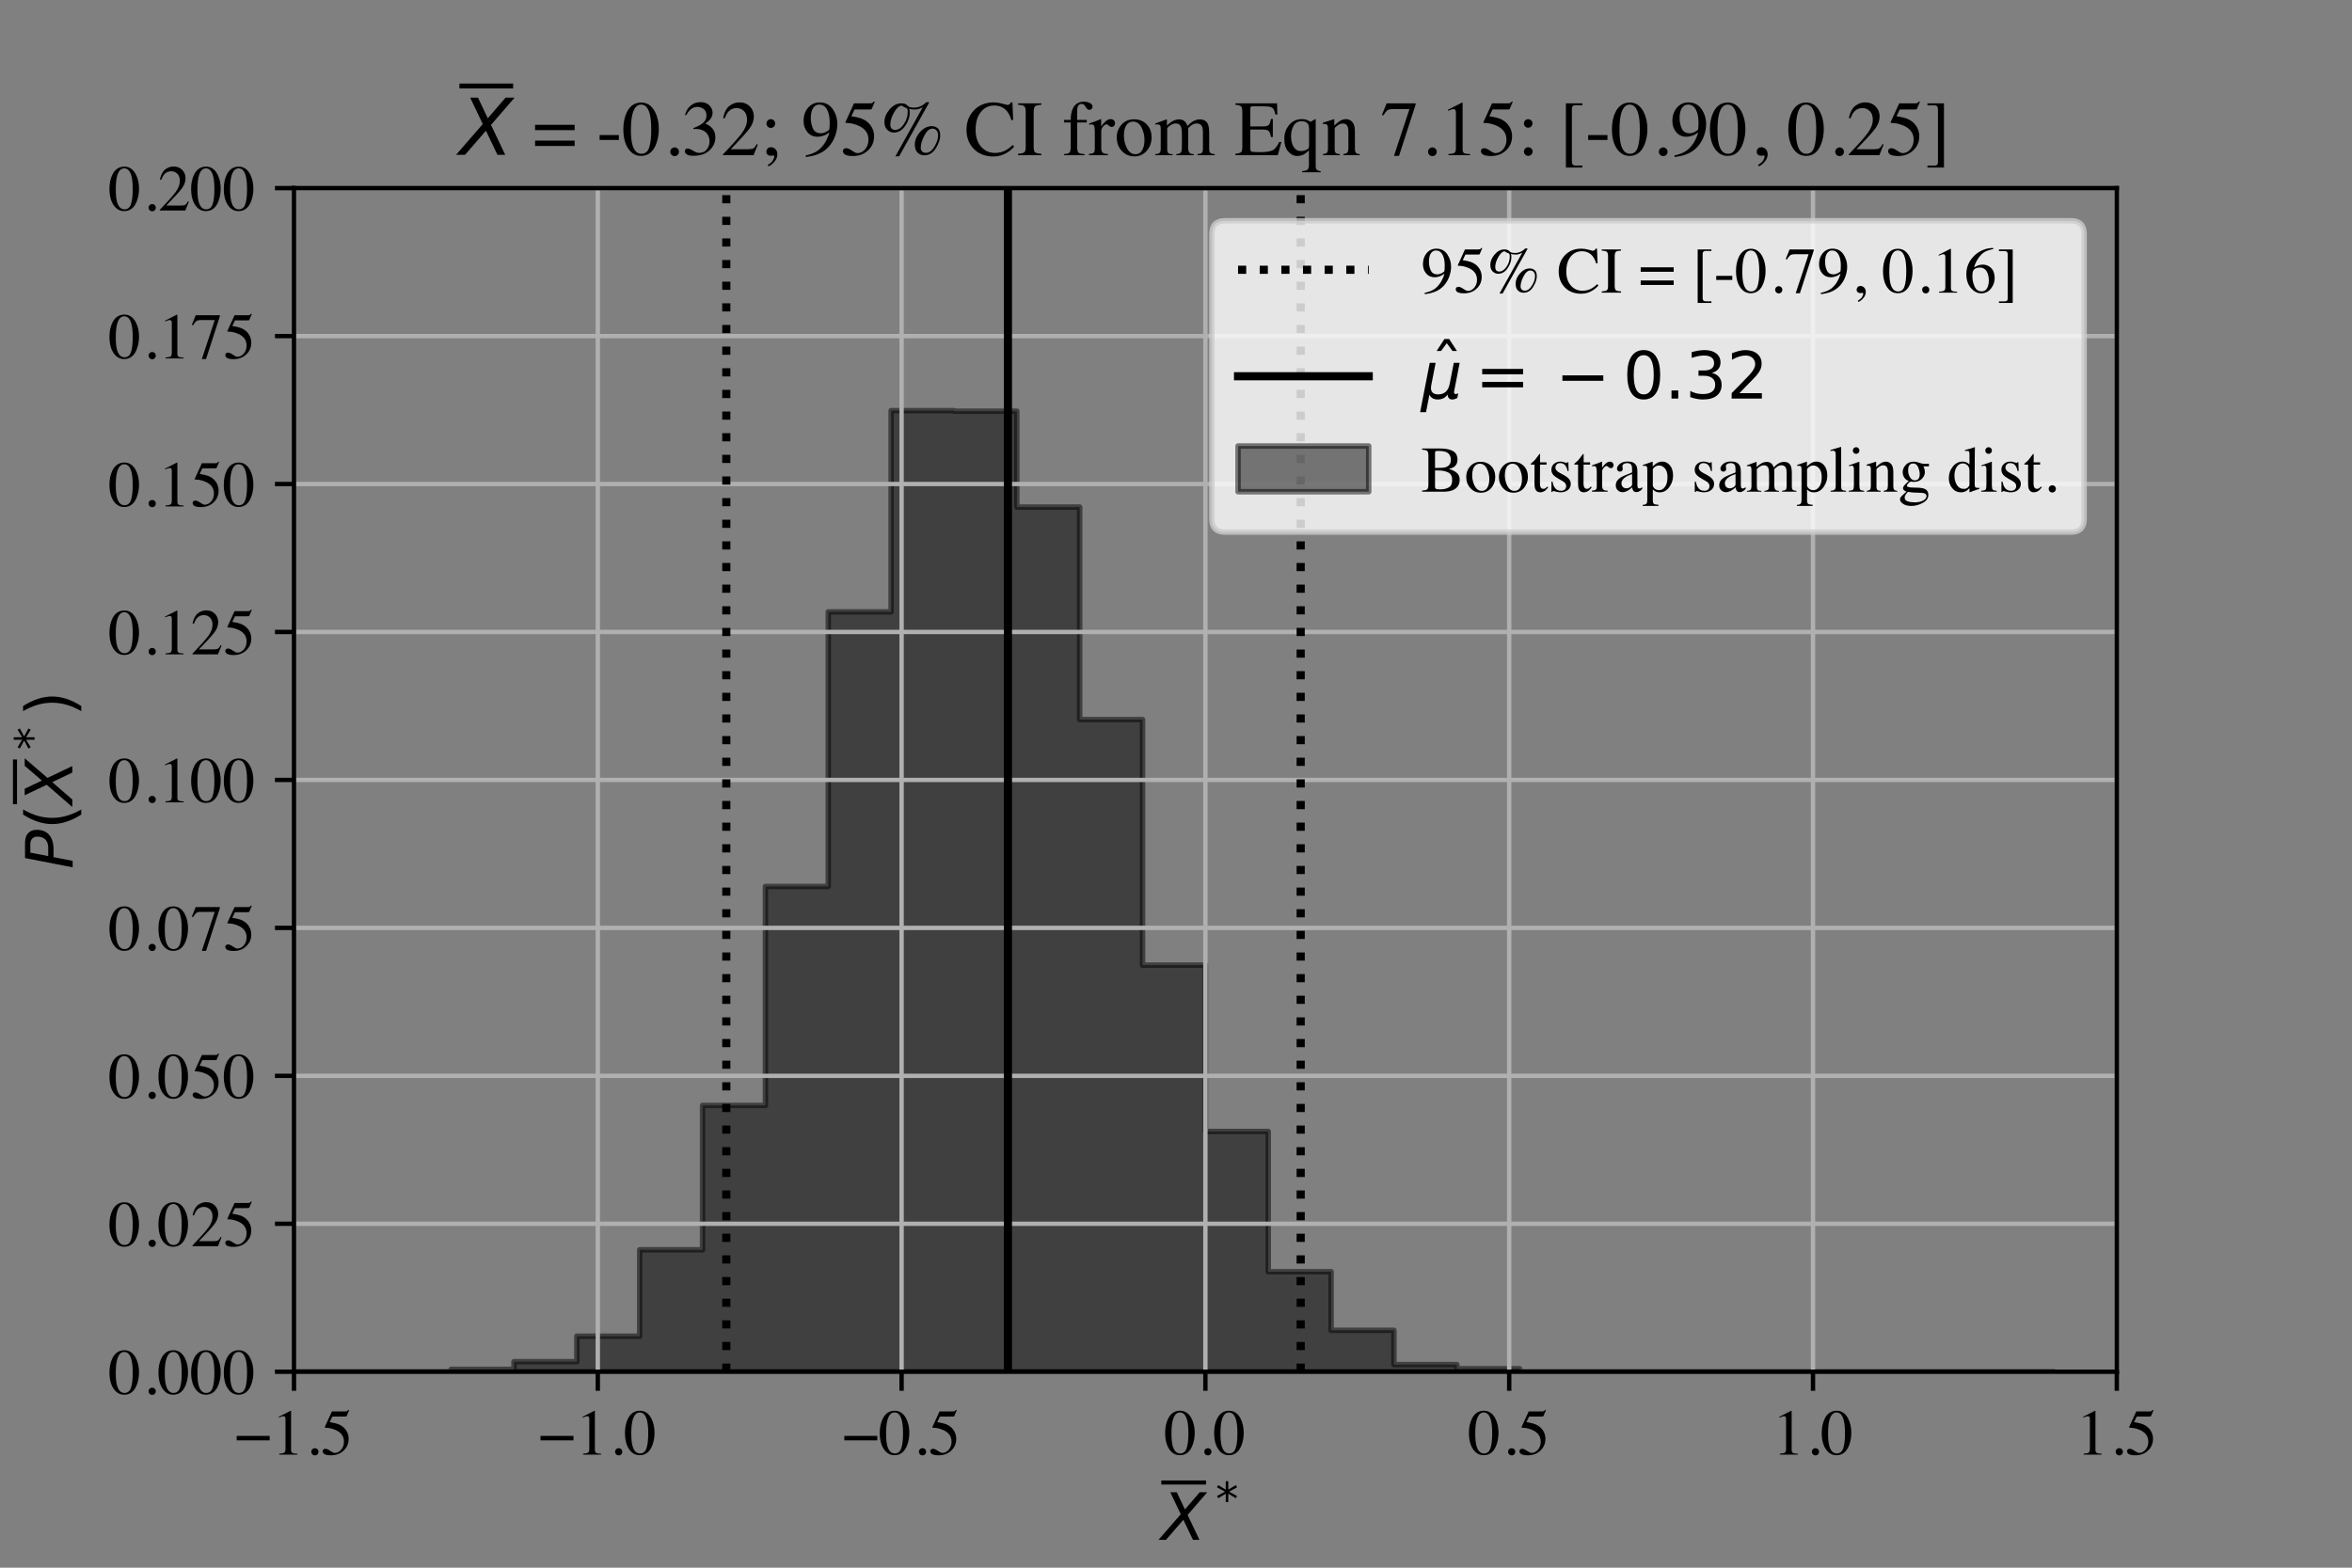 <?xml version="1.0" encoding="utf-8" standalone="no"?>
<!DOCTYPE svg PUBLIC "-//W3C//DTD SVG 1.1//EN"
  "http://www.w3.org/Graphics/SVG/1.1/DTD/svg11.dtd">
<!-- Created with matplotlib (https://matplotlib.org/) -->
<svg height="288pt" version="1.1" viewBox="0 0 432 288" width="432pt" xmlns="http://www.w3.org/2000/svg" xmlns:xlink="http://www.w3.org/1999/xlink">
 <rect x="0" y="0" width="432" height="288" fill="#808080" stroke="none"/>
 <defs>
  <style type="text/css">
*{stroke-linecap:butt;stroke-linejoin:round;}
  </style>
 </defs>
 <g id="figure_1">
  <g id="patch_1">
   <path d="M 0 288 
L 432 288 
L 432 0 
L 0 0 
z
" style="fill:none;"/>
  </g>
  <g id="axes_1">
   <g id="patch_2">
    <path d="M 54 252 
L 388.8 252 
L 388.8 34.56 
L 54 34.56 
z
" style="fill:none;"/>
   </g>
   <g id="PolyCollection_1">
    <defs>
     <path d="M 54 -36 
L 54 -36 
L 59.772 -36 
L 59.772 -36 
L 71.317 -36 
L 71.317 -36 
L 82.862 -36 
L 82.862 -36.435 
L 94.407 -36.435 
L 94.407 -37.848 
L 105.952 -37.848 
L 105.952 -42.523 
L 117.497 -42.523 
L 117.497 -58.396 
L 129.041 -58.396 
L 129.041 -84.924 
L 140.586 -84.924 
L 140.586 -125.15 
L 152.131 -125.15 
L 152.131 -175.596 
L 163.676 -175.596 
L 163.676 -212.561 
L 175.221 -212.561 
L 175.221 -212.453 
L 186.766 -212.453 
L 186.766 -194.84 
L 198.31 -194.84 
L 198.31 -155.809 
L 209.855 -155.809 
L 209.855 -110.691 
L 221.4 -110.691 
L 221.4 -80.14 
L 232.945 -80.14 
L 232.945 -54.374 
L 244.49 -54.374 
L 244.49 -43.61 
L 256.034 -43.61 
L 256.034 -37.305 
L 267.579 -37.305 
L 267.579 -36.544 
L 279.124 -36.544 
L 279.124 -36 
L 290.669 -36 
L 290.669 -36 
L 302.214 -36 
L 302.214 -36 
L 313.759 -36 
L 313.759 -36 
L 325.303 -36 
L 325.303 -36 
L 336.848 -36 
L 336.848 -36 
L 348.393 -36 
L 348.393 -36 
L 359.938 -36 
L 359.938 -36 
L 371.483 -36 
L 371.483 -36 
L 377.255 -36 
L 377.255 -36 
L 377.255 -36 
L 371.483 -36 
L 371.483 -36 
L 359.938 -36 
L 359.938 -36 
L 348.393 -36 
L 348.393 -36 
L 336.848 -36 
L 336.848 -36 
L 325.303 -36 
L 325.303 -36 
L 313.759 -36 
L 313.759 -36 
L 302.214 -36 
L 302.214 -36 
L 290.669 -36 
L 290.669 -36 
L 279.124 -36 
L 279.124 -36 
L 267.579 -36 
L 267.579 -36 
L 256.034 -36 
L 256.034 -36 
L 244.49 -36 
L 244.49 -36 
L 232.945 -36 
L 232.945 -36 
L 221.4 -36 
L 221.4 -36 
L 209.855 -36 
L 209.855 -36 
L 198.31 -36 
L 198.31 -36 
L 186.766 -36 
L 186.766 -36 
L 175.221 -36 
L 175.221 -36 
L 163.676 -36 
L 163.676 -36 
L 152.131 -36 
L 152.131 -36 
L 140.586 -36 
L 140.586 -36 
L 129.041 -36 
L 129.041 -36 
L 117.497 -36 
L 117.497 -36 
L 105.952 -36 
L 105.952 -36 
L 94.407 -36 
L 94.407 -36 
L 82.862 -36 
L 82.862 -36 
L 71.317 -36 
L 71.317 -36 
L 59.772 -36 
L 59.772 -36 
L 54 -36 
z
" id="m2bddb941d7" style="stroke:#000000;stroke-opacity:0.5;"/>
    </defs>
    <g clip-path="url(#pceb3f1014f)">
     <use style="fill-opacity:0.5;stroke:#000000;stroke-opacity:0.5;" x="0" xlink:href="#m2bddb941d7" y="288"/>
    </g>
   </g>
   <g id="matplotlib.axis_1">
    <g id="xtick_1">
     <g id="line2d_1">
      <path clip-path="url(#pceb3f1014f)" d="M 54 252 
L 54 34.56 
" style="fill:none;stroke:#b0b0b0;stroke-linecap:square;stroke-width:0.8;"/>
     </g>
     <g id="line2d_2">
      <defs>
       <path d="M 0 0 
L 0 3.5 
" id="ma02009ba34" style="stroke:#000000;stroke-width:0.8;"/>
      </defs>
      <g>
       <use style="stroke:#000000;stroke-width:0.8;" x="54" xlink:href="#ma02009ba34" y="252"/>
      </g>
     </g>
     <g id="text_1">
      <!-- −1.5 -->
      <defs>
       <path d="M 2.984 28.656 
L 53.469 28.656 
L 53.469 21.828 
L 2.984 21.828 
z
" id="Times-Roman-8722"/>
       <path d="M 29.594 67.094 
Q 29.781 66.844 29.797 66.719 
Q 29.828 66.609 29.828 66.156 
L 29.828 7.375 
Q 29.828 3.609 31.828 2.578 
Q 33.844 1.562 39.312 1.375 
L 39.312 0 
L 11.766 0 
L 11.766 1.469 
Q 17.672 1.766 19.484 3.078 
Q 21.297 4.391 21.297 8.797 
L 21.297 54 
Q 21.297 56.344 20.703 57.562 
Q 20.125 58.797 18.172 58.797 
Q 16.891 58.797 14.859 58.078 
Q 12.844 57.375 11.078 56.594 
L 11.078 57.953 
L 29 67.094 
L 29.594 67.094 
z
" id="Times-Roman-49"/>
       <path d="M 16.312 -1.172 
Q 13.969 -1.172 12.359 0.453 
Q 10.75 2.094 10.75 4.391 
Q 10.75 6.688 12.375 8.297 
Q 14.016 9.906 16.312 9.906 
Q 18.609 9.906 20.219 8.297 
Q 21.828 6.688 21.828 4.391 
Q 21.828 2.094 20.234 0.453 
Q 18.656 -1.172 16.312 -1.172 
z
" id="Times-Roman-46"/>
       <path d="M 7.469 8.938 
Q 10.25 8.938 14.766 5.781 
Q 19.281 2.641 21.734 2.641 
Q 27.344 2.641 31.547 7.594 
Q 35.75 12.547 35.75 19.781 
Q 35.75 32.422 22.266 37.984 
Q 14.797 41.062 8.344 41.062 
Q 7.281 41.062 7 41.141 
Q 6.734 41.219 6.344 41.656 
Q 6.453 42.047 6.516 42.312 
Q 6.594 42.578 6.688 42.828 
L 17.328 66.156 
L 38.281 66.156 
Q 39.844 66.156 40.688 66.688 
Q 41.547 67.234 42.922 68.703 
L 43.703 68.016 
L 39.891 58.984 
Q 39.703 58.547 38.812 58.422 
Q 37.938 58.297 36.922 58.297 
L 18.016 58.297 
L 13.875 49.75 
Q 21.875 48.391 25.594 47.172 
Q 31.688 45.125 35.797 41.109 
Q 39.312 37.641 41.109 33.312 
Q 42.922 29 42.922 24.172 
Q 42.922 13.375 35.234 6.141 
Q 27.547 -1.078 15.766 -1.078 
Q 10.984 -1.078 8.062 -0.141 
Q 3.172 1.375 3.172 5.281 
Q 3.172 6.734 4.219 7.828 
Q 5.281 8.938 7.469 8.938 
z
" id="Times-Roman-53"/>
      </defs>
      <g transform="translate(43.117 267.228)scale(0.12 -0.12)">
       <use xlink:href="#Times-Roman-8722"/>
       <use x="56.396" xlink:href="#Times-Roman-49"/>
       <use x="106.396" xlink:href="#Times-Roman-46"/>
       <use x="131.396" xlink:href="#Times-Roman-53"/>
      </g>
     </g>
    </g>
    <g id="xtick_2">
     <g id="line2d_3">
      <path clip-path="url(#pceb3f1014f)" d="M 109.8 252 
L 109.8 34.56 
" style="fill:none;stroke:#b0b0b0;stroke-linecap:square;stroke-width:0.8;"/>
     </g>
     <g id="line2d_4">
      <g>
       <use style="stroke:#000000;stroke-width:0.8;" x="109.8" xlink:href="#ma02009ba34" y="252"/>
      </g>
     </g>
     <g id="text_2">
      <!-- −1.0 -->
      <defs>
       <path d="M 23.922 1.812 
Q 31.109 1.812 33.781 9.672 
Q 36.469 17.531 36.469 32.422 
Q 36.469 44.281 34.859 51.375 
Q 31.844 64.547 23.531 64.547 
Q 15.234 64.547 12.156 50.984 
Q 10.547 43.75 10.547 31.938 
Q 10.547 20.844 12.203 14.203 
Q 15.328 1.812 23.922 1.812 
z
M 23.781 67.188 
Q 35.016 67.188 41.219 55.422 
Q 46.141 45.906 46.141 33.547 
Q 46.141 23.828 43.109 15.234 
Q 37.406 -0.922 23.344 -0.922 
Q 13.719 -0.922 7.516 7.812 
Q 0.875 17.141 0.875 33.156 
Q 0.875 45.75 5.328 54.828 
Q 11.328 67.188 23.781 67.188 
z
" id="Times-Roman-48"/>
      </defs>
      <g transform="translate(98.917 267.228)scale(0.12 -0.12)">
       <use xlink:href="#Times-Roman-8722"/>
       <use x="56.396" xlink:href="#Times-Roman-49"/>
       <use x="106.396" xlink:href="#Times-Roman-46"/>
       <use x="131.396" xlink:href="#Times-Roman-48"/>
      </g>
     </g>
    </g>
    <g id="xtick_3">
     <g id="line2d_5">
      <path clip-path="url(#pceb3f1014f)" d="M 165.6 252 
L 165.6 34.56 
" style="fill:none;stroke:#b0b0b0;stroke-linecap:square;stroke-width:0.8;"/>
     </g>
     <g id="line2d_6">
      <g>
       <use style="stroke:#000000;stroke-width:0.8;" x="165.6" xlink:href="#ma02009ba34" y="252"/>
      </g>
     </g>
     <g id="text_3">
      <!-- −0.5 -->
      <g transform="translate(154.717 267.228)scale(0.12 -0.12)">
       <use xlink:href="#Times-Roman-8722"/>
       <use x="56.396" xlink:href="#Times-Roman-48"/>
       <use x="106.396" xlink:href="#Times-Roman-46"/>
       <use x="131.396" xlink:href="#Times-Roman-53"/>
      </g>
     </g>
    </g>
    <g id="xtick_4">
     <g id="line2d_7">
      <path clip-path="url(#pceb3f1014f)" d="M 221.4 252 
L 221.4 34.56 
" style="fill:none;stroke:#b0b0b0;stroke-linecap:square;stroke-width:0.8;"/>
     </g>
     <g id="line2d_8">
      <g>
       <use style="stroke:#000000;stroke-width:0.8;" x="221.4" xlink:href="#ma02009ba34" y="252"/>
      </g>
     </g>
     <g id="text_4">
      <!-- 0.0 -->
      <g transform="translate(213.9 267.228)scale(0.12 -0.12)">
       <use xlink:href="#Times-Roman-48"/>
       <use x="50" xlink:href="#Times-Roman-46"/>
       <use x="75" xlink:href="#Times-Roman-48"/>
      </g>
     </g>
    </g>
    <g id="xtick_5">
     <g id="line2d_9">
      <path clip-path="url(#pceb3f1014f)" d="M 277.2 252 
L 277.2 34.56 
" style="fill:none;stroke:#b0b0b0;stroke-linecap:square;stroke-width:0.8;"/>
     </g>
     <g id="line2d_10">
      <g>
       <use style="stroke:#000000;stroke-width:0.8;" x="277.2" xlink:href="#ma02009ba34" y="252"/>
      </g>
     </g>
     <g id="text_5">
      <!-- 0.5 -->
      <g transform="translate(269.7 267.228)scale(0.12 -0.12)">
       <use xlink:href="#Times-Roman-48"/>
       <use x="50" xlink:href="#Times-Roman-46"/>
       <use x="75" xlink:href="#Times-Roman-53"/>
      </g>
     </g>
    </g>
    <g id="xtick_6">
     <g id="line2d_11">
      <path clip-path="url(#pceb3f1014f)" d="M 333 252 
L 333 34.56 
" style="fill:none;stroke:#b0b0b0;stroke-linecap:square;stroke-width:0.8;"/>
     </g>
     <g id="line2d_12">
      <g>
       <use style="stroke:#000000;stroke-width:0.8;" x="333" xlink:href="#ma02009ba34" y="252"/>
      </g>
     </g>
     <g id="text_6">
      <!-- 1.0 -->
      <g transform="translate(325.5 267.228)scale(0.12 -0.12)">
       <use xlink:href="#Times-Roman-49"/>
       <use x="50" xlink:href="#Times-Roman-46"/>
       <use x="75" xlink:href="#Times-Roman-48"/>
      </g>
     </g>
    </g>
    <g id="xtick_7">
     <g id="line2d_13">
      <path clip-path="url(#pceb3f1014f)" d="M 388.8 252 
L 388.8 34.56 
" style="fill:none;stroke:#b0b0b0;stroke-linecap:square;stroke-width:0.8;"/>
     </g>
     <g id="line2d_14">
      <g>
       <use style="stroke:#000000;stroke-width:0.8;" x="388.8" xlink:href="#ma02009ba34" y="252"/>
      </g>
     </g>
     <g id="text_7">
      <!-- 1.5 -->
      <g transform="translate(381.3 267.228)scale(0.12 -0.12)">
       <use xlink:href="#Times-Roman-49"/>
       <use x="50" xlink:href="#Times-Roman-46"/>
       <use x="75" xlink:href="#Times-Roman-53"/>
      </g>
     </g>
    </g>
    <g id="text_8">
     <!-- $\overline{X}^*$ -->
     <defs>
      <path d="M 13.719 72.906 
L 23.688 72.906 
L 36.188 46.578 
L 58.797 72.906 
L 70.312 72.906 
L 40.281 38.094 
L 58.406 0 
L 48.484 0 
L 33.797 30.719 
L 7.172 0 
L -4.297 0 
L 29.781 39.203 
z
" id="DejaVuSans-Oblique-88"/>
      <path d="M 47.016 60.891 
L 29.5 51.422 
L 47.016 41.891 
L 44.188 37.109 
L 27.781 47.016 
L 27.781 28.609 
L 22.219 28.609 
L 22.219 47.016 
L 5.812 37.109 
L 2.984 41.891 
L 20.516 51.422 
L 2.984 60.891 
L 5.812 65.719 
L 22.219 55.812 
L 22.219 74.219 
L 27.781 74.219 
L 27.781 55.812 
L 44.188 65.719 
z
" id="DejaVuSans-42"/>
     </defs>
     <g transform="translate(213.3 282.988)scale(0.12 -0.12)">
      <use transform="translate(0 0.844)" xlink:href="#DejaVuSans-Oblique-88"/>
      <use transform="translate(83.101 38.625)scale(0.7)" xlink:href="#DejaVuSans-42"/>
      <path d="M 0 85.5 
L 0 91.75 
L 68.506 91.75 
L 68.506 85.5 
L 0 85.5 
z
"/>
     </g>
    </g>
   </g>
   <g id="matplotlib.axis_2">
    <g id="ytick_1">
     <g id="line2d_15">
      <path clip-path="url(#pceb3f1014f)" d="M 54 252 
L 388.8 252 
" style="fill:none;stroke:#b0b0b0;stroke-linecap:square;stroke-width:0.8;"/>
     </g>
     <g id="line2d_16">
      <defs>
       <path d="M 0 0 
L -3.5 0 
" id="m98c4f96ae2" style="stroke:#000000;stroke-width:0.8;"/>
      </defs>
      <g>
       <use style="stroke:#000000;stroke-width:0.8;" x="54" xlink:href="#m98c4f96ae2" y="252"/>
      </g>
     </g>
     <g id="text_9">
      <!-- 0.000 -->
      <g transform="translate(20 256.114)scale(0.12 -0.12)">
       <use xlink:href="#Times-Roman-48"/>
       <use x="50" xlink:href="#Times-Roman-46"/>
       <use x="75" xlink:href="#Times-Roman-48"/>
       <use x="125" xlink:href="#Times-Roman-48"/>
       <use x="175" xlink:href="#Times-Roman-48"/>
      </g>
     </g>
    </g>
    <g id="ytick_2">
     <g id="line2d_17">
      <path clip-path="url(#pceb3f1014f)" d="M 54 224.82 
L 388.8 224.82 
" style="fill:none;stroke:#b0b0b0;stroke-linecap:square;stroke-width:0.8;"/>
     </g>
     <g id="line2d_18">
      <g>
       <use style="stroke:#000000;stroke-width:0.8;" x="54" xlink:href="#m98c4f96ae2" y="224.82"/>
      </g>
     </g>
     <g id="text_10">
      <!-- 0.025 -->
      <defs>
       <path d="M 2.984 1.125 
Q 20.844 19.672 27.234 28.359 
Q 33.641 37.062 33.641 45.312 
Q 33.641 52.547 29.734 56.328 
Q 25.828 60.109 20.406 60.109 
Q 13.719 60.109 9.578 55.219 
Q 7.281 52.547 5.172 46.969 
L 3.078 47.406 
Q 5.516 58.641 11.344 63.016 
Q 17.188 67.391 23.875 67.391 
Q 32.125 67.391 37.219 62.188 
Q 42.328 56.984 42.328 49.469 
Q 42.328 41.453 36.812 34.031 
Q 31.297 26.609 12.844 7.625 
L 35.25 7.625 
Q 39.938 7.625 41.844 8.734 
Q 43.75 9.859 46.141 14.203 
L 47.406 13.625 
L 42 0 
L 2.984 0 
z
" id="Times-Roman-50"/>
      </defs>
      <g transform="translate(20 228.934)scale(0.12 -0.12)">
       <use xlink:href="#Times-Roman-48"/>
       <use x="50" xlink:href="#Times-Roman-46"/>
       <use x="75" xlink:href="#Times-Roman-48"/>
       <use x="125" xlink:href="#Times-Roman-50"/>
       <use x="175" xlink:href="#Times-Roman-53"/>
      </g>
     </g>
    </g>
    <g id="ytick_3">
     <g id="line2d_19">
      <path clip-path="url(#pceb3f1014f)" d="M 54 197.64 
L 388.8 197.64 
" style="fill:none;stroke:#b0b0b0;stroke-linecap:square;stroke-width:0.8;"/>
     </g>
     <g id="line2d_20">
      <g>
       <use style="stroke:#000000;stroke-width:0.8;" x="54" xlink:href="#m98c4f96ae2" y="197.64"/>
      </g>
     </g>
     <g id="text_11">
      <!-- 0.050 -->
      <g transform="translate(20 201.754)scale(0.12 -0.12)">
       <use xlink:href="#Times-Roman-48"/>
       <use x="50" xlink:href="#Times-Roman-46"/>
       <use x="75" xlink:href="#Times-Roman-48"/>
       <use x="125" xlink:href="#Times-Roman-53"/>
       <use x="175" xlink:href="#Times-Roman-48"/>
      </g>
     </g>
    </g>
    <g id="ytick_4">
     <g id="line2d_21">
      <path clip-path="url(#pceb3f1014f)" d="M 54 170.46 
L 388.8 170.46 
" style="fill:none;stroke:#b0b0b0;stroke-linecap:square;stroke-width:0.8;"/>
     </g>
     <g id="line2d_22">
      <g>
       <use style="stroke:#000000;stroke-width:0.8;" x="54" xlink:href="#m98c4f96ae2" y="170.46"/>
      </g>
     </g>
     <g id="text_12">
      <!-- 0.075 -->
      <defs>
       <path d="M 44.875 66.156 
L 44.875 64.547 
L 23.688 -0.922 
L 17.234 -0.922 
L 37.016 58.797 
L 15.719 58.797 
Q 10.984 58.797 8.906 57.234 
Q 6.844 55.672 3.656 50.688 
L 1.953 51.469 
Q 5.125 59.281 5.875 61.109 
Q 6.641 62.938 7.859 66.156 
z
" id="Times-Roman-55"/>
      </defs>
      <g transform="translate(20 174.574)scale(0.12 -0.12)">
       <use xlink:href="#Times-Roman-48"/>
       <use x="50" xlink:href="#Times-Roman-46"/>
       <use x="75" xlink:href="#Times-Roman-48"/>
       <use x="125" xlink:href="#Times-Roman-55"/>
       <use x="175" xlink:href="#Times-Roman-53"/>
      </g>
     </g>
    </g>
    <g id="ytick_5">
     <g id="line2d_23">
      <path clip-path="url(#pceb3f1014f)" d="M 54 143.28 
L 388.8 143.28 
" style="fill:none;stroke:#b0b0b0;stroke-linecap:square;stroke-width:0.8;"/>
     </g>
     <g id="line2d_24">
      <g>
       <use style="stroke:#000000;stroke-width:0.8;" x="54" xlink:href="#m98c4f96ae2" y="143.28"/>
      </g>
     </g>
     <g id="text_13">
      <!-- 0.100 -->
      <g transform="translate(20 147.394)scale(0.12 -0.12)">
       <use xlink:href="#Times-Roman-48"/>
       <use x="50" xlink:href="#Times-Roman-46"/>
       <use x="75" xlink:href="#Times-Roman-49"/>
       <use x="125" xlink:href="#Times-Roman-48"/>
       <use x="175" xlink:href="#Times-Roman-48"/>
      </g>
     </g>
    </g>
    <g id="ytick_6">
     <g id="line2d_25">
      <path clip-path="url(#pceb3f1014f)" d="M 54 116.1 
L 388.8 116.1 
" style="fill:none;stroke:#b0b0b0;stroke-linecap:square;stroke-width:0.8;"/>
     </g>
     <g id="line2d_26">
      <g>
       <use style="stroke:#000000;stroke-width:0.8;" x="54" xlink:href="#m98c4f96ae2" y="116.1"/>
      </g>
     </g>
     <g id="text_14">
      <!-- 0.125 -->
      <g transform="translate(20 120.214)scale(0.12 -0.12)">
       <use xlink:href="#Times-Roman-48"/>
       <use x="50" xlink:href="#Times-Roman-46"/>
       <use x="75" xlink:href="#Times-Roman-49"/>
       <use x="125" xlink:href="#Times-Roman-50"/>
       <use x="175" xlink:href="#Times-Roman-53"/>
      </g>
     </g>
    </g>
    <g id="ytick_7">
     <g id="line2d_27">
      <path clip-path="url(#pceb3f1014f)" d="M 54 88.92 
L 388.8 88.92 
" style="fill:none;stroke:#b0b0b0;stroke-linecap:square;stroke-width:0.8;"/>
     </g>
     <g id="line2d_28">
      <g>
       <use style="stroke:#000000;stroke-width:0.8;" x="54" xlink:href="#m98c4f96ae2" y="88.92"/>
      </g>
     </g>
     <g id="text_15">
      <!-- 0.150 -->
      <g transform="translate(20 93.034)scale(0.12 -0.12)">
       <use xlink:href="#Times-Roman-48"/>
       <use x="50" xlink:href="#Times-Roman-46"/>
       <use x="75" xlink:href="#Times-Roman-49"/>
       <use x="125" xlink:href="#Times-Roman-53"/>
       <use x="175" xlink:href="#Times-Roman-48"/>
      </g>
     </g>
    </g>
    <g id="ytick_8">
     <g id="line2d_29">
      <path clip-path="url(#pceb3f1014f)" d="M 54 61.74 
L 388.8 61.74 
" style="fill:none;stroke:#b0b0b0;stroke-linecap:square;stroke-width:0.8;"/>
     </g>
     <g id="line2d_30">
      <g>
       <use style="stroke:#000000;stroke-width:0.8;" x="54" xlink:href="#m98c4f96ae2" y="61.74"/>
      </g>
     </g>
     <g id="text_16">
      <!-- 0.175 -->
      <g transform="translate(20 65.854)scale(0.12 -0.12)">
       <use xlink:href="#Times-Roman-48"/>
       <use x="50" xlink:href="#Times-Roman-46"/>
       <use x="75" xlink:href="#Times-Roman-49"/>
       <use x="125" xlink:href="#Times-Roman-55"/>
       <use x="175" xlink:href="#Times-Roman-53"/>
      </g>
     </g>
    </g>
    <g id="ytick_9">
     <g id="line2d_31">
      <path clip-path="url(#pceb3f1014f)" d="M 54 34.56 
L 388.8 34.56 
" style="fill:none;stroke:#b0b0b0;stroke-linecap:square;stroke-width:0.8;"/>
     </g>
     <g id="line2d_32">
      <g>
       <use style="stroke:#000000;stroke-width:0.8;" x="54" xlink:href="#m98c4f96ae2" y="34.56"/>
      </g>
     </g>
     <g id="text_17">
      <!-- 0.200 -->
      <g transform="translate(20 38.674)scale(0.12 -0.12)">
       <use xlink:href="#Times-Roman-48"/>
       <use x="50" xlink:href="#Times-Roman-46"/>
       <use x="75" xlink:href="#Times-Roman-50"/>
       <use x="125" xlink:href="#Times-Roman-48"/>
       <use x="175" xlink:href="#Times-Roman-48"/>
      </g>
     </g>
    </g>
    <g id="text_18">
     <!-- $P(\overline{X}^*)$ -->
     <defs>
      <path d="M 16.891 72.906 
L 39.703 72.906 
Q 49.656 72.906 54.875 68.266 
Q 60.109 63.625 60.109 54.688 
Q 60.109 42.672 52.391 35.984 
Q 44.672 29.297 30.719 29.297 
L 18.312 29.297 
L 12.594 0 
L 2.688 0 
z
M 25.203 64.797 
L 19.922 37.406 
L 32.328 37.406 
Q 40.719 37.406 45.203 41.703 
Q 49.703 46 49.703 54 
Q 49.703 59.125 46.656 61.953 
Q 43.609 64.797 38.094 64.797 
z
" id="DejaVuSans-Oblique-80"/>
      <path d="M 31 75.875 
Q 24.469 64.656 21.281 53.656 
Q 18.109 42.672 18.109 31.391 
Q 18.109 20.125 21.312 9.062 
Q 24.516 -2 31 -13.188 
L 23.188 -13.188 
Q 15.875 -1.703 12.234 9.375 
Q 8.594 20.453 8.594 31.391 
Q 8.594 42.281 12.203 53.312 
Q 15.828 64.359 23.188 75.875 
z
" id="DejaVuSans-40"/>
      <path d="M 8.016 75.875 
L 15.828 75.875 
Q 23.141 64.359 26.781 53.312 
Q 30.422 42.281 30.422 31.391 
Q 30.422 20.453 26.781 9.375 
Q 23.141 -1.703 15.828 -13.188 
L 8.016 -13.188 
Q 14.5 -2 17.703 9.062 
Q 20.906 20.125 20.906 31.391 
Q 20.906 42.672 17.703 53.656 
Q 14.5 64.656 8.016 75.875 
z
" id="DejaVuSans-41"/>
     </defs>
     <g transform="translate(13.386 159.66)rotate(-90)scale(0.12 -0.12)">
      <use transform="translate(0 0.344)" xlink:href="#DejaVuSans-Oblique-80"/>
      <use transform="translate(60.303 0.344)" xlink:href="#DejaVuSans-40"/>
      <use transform="translate(99.316 0.844)" xlink:href="#DejaVuSans-Oblique-88"/>
      <use transform="translate(182.417 38.625)scale(0.7)" xlink:href="#DejaVuSans-42"/>
      <use transform="translate(233.789 0.344)" xlink:href="#DejaVuSans-41"/>
      <path d="M 99.316 85.5 
L 99.316 91.75 
L 167.822 91.75 
L 167.822 85.5 
L 99.316 85.5 
z
"/>
     </g>
    </g>
   </g>
   <g id="line2d_33">
    <path clip-path="url(#pceb3f1014f)" d="M 133.402 252 
L 133.402 34.56 
" style="fill:none;stroke:#000000;stroke-dasharray:1.5,2.475;stroke-dashoffset:0;stroke-width:1.5;"/>
   </g>
   <g id="line2d_34">
    <path clip-path="url(#pceb3f1014f)" d="M 185.131 252 
L 185.131 34.56 
" style="fill:none;stroke:#000000;stroke-linecap:square;stroke-width:1.5;"/>
   </g>
   <g id="line2d_35">
    <path clip-path="url(#pceb3f1014f)" d="M 238.902 252 
L 238.902 34.56 
" style="fill:none;stroke:#000000;stroke-dasharray:1.5,2.475;stroke-dashoffset:0;stroke-width:1.5;"/>
   </g>
   <g id="patch_3">
    <path d="M 54 252 
L 54 34.56 
" style="fill:none;stroke:#000000;stroke-linecap:square;stroke-linejoin:miter;stroke-width:0.8;"/>
   </g>
   <g id="patch_4">
    <path d="M 388.8 252 
L 388.8 34.56 
" style="fill:none;stroke:#000000;stroke-linecap:square;stroke-linejoin:miter;stroke-width:0.8;"/>
   </g>
   <g id="patch_5">
    <path d="M 54 252 
L 388.8 252 
" style="fill:none;stroke:#000000;stroke-linecap:square;stroke-linejoin:miter;stroke-width:0.8;"/>
   </g>
   <g id="patch_6">
    <path d="M 54 34.56 
L 388.8 34.56 
" style="fill:none;stroke:#000000;stroke-linecap:square;stroke-linejoin:miter;stroke-width:0.8;"/>
   </g>
   <g id="text_19">
    <!-- $\overline{X}$ = -0.32; 95% CI from Eqn 7.15: [-0.90, 0.25] -->
    <defs>
     <path id="Times-Roman-32"/>
     <path d="M 53.469 18.609 
L 53.469 11.766 
L 2.984 11.766 
L 2.984 18.609 
z
M 53.469 38.766 
L 53.469 31.938 
L 2.984 31.938 
L 2.984 38.766 
z
" id="Times-Roman-61"/>
     <path d="M 3.906 25.688 
L 28.469 25.688 
L 28.469 19.438 
L 3.906 19.438 
z
" id="Times-Roman-45"/>
     <path d="M 7.766 8.5 
Q 10.453 8.5 14.859 5.719 
Q 19.281 2.938 22.359 2.938 
Q 29.203 2.938 32.516 7.547 
Q 35.844 12.156 35.844 17.578 
Q 35.844 22.797 33.156 26.766 
Q 28.609 33.453 17.828 33.453 
Q 17.188 33.453 16.594 33.422 
Q 16.016 33.406 15.234 33.297 
L 15.141 34.578 
Q 22.953 37.406 27.438 41.062 
Q 31.938 44.734 31.938 50.734 
Q 31.938 56.062 28.391 58.844 
Q 24.859 61.625 20.312 61.625 
Q 14.938 61.625 10.844 57.672 
Q 8.594 55.516 6 51.031 
L 4.5 51.375 
Q 6.453 58.797 11.766 63.234 
Q 17.094 67.672 24.078 67.672 
Q 31.547 67.672 35.625 63.562 
Q 39.703 59.469 39.703 54.109 
Q 39.703 49.359 36.328 45.406 
Q 34.422 43.172 30.422 40.375 
Q 35.109 38.375 37.938 35.688 
Q 43.266 30.562 43.266 22.703 
Q 43.266 13.422 35.953 6.344 
Q 28.656 -0.734 15.188 -0.734 
Q 9.188 -0.734 6.766 1.047 
Q 4.344 2.828 4.344 4.891 
Q 4.344 6.156 5.141 7.328 
Q 5.953 8.5 7.766 8.5 
z
" id="Times-Roman-51"/>
     <path d="M 22.312 1.031 
Q 22.312 -3.812 18.797 -8.078 
Q 15.281 -12.359 11.078 -14.266 
L 10.156 -12.312 
Q 14.844 -9.672 16.625 -6.594 
Q 18.406 -3.516 18.406 -1.469 
Q 18.406 -0.781 17.969 -0.578 
Q 17.531 -0.391 17.047 -0.391 
L 13.766 -0.734 
Q 11.719 -0.734 10 0.609 
Q 8.297 1.953 8.297 4.5 
Q 8.297 6.453 9.719 8.297 
Q 11.141 10.156 14.359 10.156 
Q 17.438 10.156 19.875 7.734 
Q 22.312 5.328 22.312 1.031 
z
M 13.969 34.812 
Q 11.625 34.812 10.031 36.453 
Q 8.453 38.094 8.453 40.375 
Q 8.453 42.672 10.062 44.312 
Q 11.672 45.953 13.969 45.953 
Q 16.266 45.953 17.891 44.312 
Q 19.531 42.672 19.531 40.375 
Q 19.531 38.094 17.922 36.453 
Q 16.312 34.812 13.969 34.812 
z
" id="Times-Roman-59"/>
     <path d="M 24.953 27.984 
Q 28.266 27.984 31.812 29.828 
Q 35.359 31.688 35.844 32.953 
Q 36.031 33.453 36.172 36.594 
Q 36.328 39.75 36.328 41.703 
Q 36.328 51.859 32.906 58.203 
Q 29.5 64.547 22.906 64.547 
Q 18.109 64.547 15.156 60.203 
Q 12.203 55.859 12.203 47.219 
Q 12.203 40.094 14.953 34.031 
Q 17.719 27.984 24.953 27.984 
z
M 23.578 67.328 
Q 34.328 67.328 40.188 58.766 
Q 46.047 50.203 46.047 39.656 
Q 46.047 32.234 43.266 24.562 
Q 40.484 16.891 35.156 10.891 
Q 28.953 3.953 19.438 0.594 
Q 14.109 -1.312 6 -2.344 
L 5.516 -0.391 
Q 10.594 0.781 13.969 2.094 
Q 20.016 4.5 23.688 7.953 
Q 28.859 12.891 31.953 18.969 
Q 35.062 25.047 35.844 29.156 
L 34.125 27.875 
Q 30.516 25.141 25.641 24.125 
Q 23.094 23.531 21 23.531 
Q 12.703 23.531 7.844 29.406 
Q 2.984 35.297 2.984 43.453 
Q 2.984 53.859 8.766 60.594 
Q 14.547 67.328 23.578 67.328 
z
" id="Times-Roman-57"/>
     <path d="M 27.641 66.156 
Q 30.672 66.156 32.562 65.375 
Q 33.594 64.984 34.578 64.109 
L 36.422 62.453 
Q 37.547 61.469 39.594 61.078 
Q 41.656 60.688 43.797 60.688 
Q 49.422 60.688 54.156 63.422 
Q 56.688 64.844 59.469 67.578 
L 63.375 67.578 
L 24.859 -1.422 
L 20.125 -1.422 
L 54.938 61.078 
Q 51.266 59.375 49.453 58.828 
Q 47.656 58.297 44.672 58.297 
Q 42.047 58.297 40.141 58.641 
Q 38.922 58.844 37.703 59.234 
Q 38.094 57.906 38.234 57.047 
Q 38.375 56.203 38.375 54.391 
Q 38.375 45.609 32.484 37.234 
Q 26.609 28.859 18.062 28.859 
Q 13.531 28.859 9.812 32.328 
Q 6.109 35.797 6.109 42.484 
Q 6.109 50.531 12.641 58.344 
Q 19.188 66.156 27.641 66.156 
z
M 59.078 2.984 
Q 65.047 2.984 69.797 10.766 
Q 74.562 18.562 74.562 25.203 
Q 74.562 29.297 72.562 31.594 
Q 70.562 33.891 67.328 33.891 
Q 61.531 33.891 56.984 25 
Q 52.438 16.109 52.438 9.625 
Q 52.438 6.391 54.297 4.688 
Q 56.156 2.984 59.078 2.984 
z
M 44.875 13.625 
Q 44.875 22.078 51.578 29.562 
Q 58.297 37.062 66.453 37.062 
Q 70.703 37.062 73.969 34.516 
Q 77.25 31.984 77.25 25.094 
Q 77.25 17.719 71.672 8.781 
Q 66.109 -0.141 56.984 -0.141 
Q 52.047 -0.141 48.453 3.203 
Q 44.875 6.547 44.875 13.625 
z
M 19.875 32.281 
Q 25.875 32.281 30.859 39.547 
Q 35.844 46.828 35.844 55.422 
Q 35.844 58.5 35.172 59.375 
Q 34.516 60.25 32.859 60.641 
Q 31.688 60.938 30.094 62.078 
Q 28.516 63.234 28.172 63.234 
Q 23.438 63.234 18.531 54.766 
Q 13.625 46.297 13.625 39.156 
Q 13.625 35.938 15.156 34.109 
Q 16.703 32.281 19.875 32.281 
z
" id="Times-Roman-37"/>
     <path d="M 37.016 67.328 
Q 42.438 67.328 48.141 65.719 
Q 53.859 64.109 54.547 64.109 
Q 55.953 64.109 57.219 64.891 
Q 58.5 65.672 58.984 67.328 
L 61.078 67.328 
L 62.016 44.875 
L 59.719 44.875 
Q 57.719 51.562 54.5 55.672 
Q 48.344 63.375 37.938 63.375 
Q 27.438 63.375 20.766 55.078 
Q 14.109 46.781 14.109 32.234 
Q 14.109 18.844 21.109 10.859 
Q 28.125 2.875 38.875 2.875 
Q 46.625 2.875 53.172 6.594 
Q 56.938 8.688 61.422 12.938 
L 63.281 11.078 
Q 59.969 6.891 55.031 3.719 
Q 46.625 -1.656 36.812 -1.656 
Q 20.703 -1.656 11.234 8.641 
Q 2.484 18.172 2.484 32.422 
Q 2.484 47.016 11.719 56.938 
Q 21.438 67.328 37.016 67.328 
z
M 36.672 67.328 
z
" id="Times-Roman-67"/>
     <path d="M 1.609 1.812 
Q 7.719 2.25 9.516 3.641 
Q 11.328 5.031 11.328 10.844 
L 11.328 55.328 
Q 11.328 60.844 9.516 62.422 
Q 7.719 64.016 1.609 64.312 
L 1.609 66.156 
L 31.203 66.156 
L 31.203 64.312 
Q 25.094 64.016 23.281 62.422 
Q 21.484 60.844 21.484 55.328 
L 21.484 10.844 
Q 21.484 5.031 23.281 3.641 
Q 25.094 2.25 31.203 1.812 
L 31.203 0 
L 1.609 0 
z
M 16.406 66.156 
z
" id="Times-Roman-73"/>
     <path d="M 1.953 1.375 
Q 7.125 1.609 8.766 3.297 
Q 10.406 4.984 10.406 10.406 
L 10.406 41.75 
L 2.047 41.75 
L 2.047 45.016 
L 10.406 45.016 
Q 10.406 52.734 12.5 58.062 
Q 16.5 68.266 27.203 68.266 
Q 31.5 68.266 34.891 66.547 
Q 38.281 64.844 38.281 61.969 
Q 38.281 60.359 37.109 59.078 
Q 35.938 57.812 34.281 57.812 
Q 32.859 57.812 31.828 58.656 
Q 30.812 59.516 29.391 61.672 
L 28.562 62.938 
Q 27.875 63.969 26.953 64.672 
Q 26.031 65.375 24.359 65.375 
Q 20.656 65.375 19.344 61.719 
Q 18.609 59.766 18.609 56.594 
L 18.609 45.016 
L 30.859 45.016 
L 30.859 41.75 
L 18.703 41.75 
L 18.703 10.406 
Q 18.703 4.891 20.188 3.344 
Q 21.688 1.812 27.984 1.375 
L 27.984 0 
L 1.953 0 
z
" id="Times-Roman-102"/>
     <path d="M 0.438 1.609 
Q 4.938 2 6.391 3.188 
Q 7.859 4.391 7.859 8.297 
L 7.859 30.328 
Q 7.859 35.156 6.953 37.234 
Q 6.062 39.312 3.656 39.312 
Q 3.172 39.312 2.359 39.188 
Q 1.562 39.062 0.688 38.875 
L 0.688 40.484 
Q 3.469 41.453 6.391 42.469 
Q 9.328 43.5 10.453 43.953 
Q 12.891 44.875 15.484 46.047 
Q 15.828 46.047 15.891 45.797 
Q 15.969 45.562 15.969 44.781 
L 15.969 36.766 
Q 19.094 41.109 22 43.547 
Q 24.906 46 28.031 46 
Q 30.516 46 32.078 44.5 
Q 33.641 43.016 33.641 40.766 
Q 33.641 38.766 32.438 37.391 
Q 31.25 36.031 29.438 36.031 
Q 27.594 36.031 25.703 37.734 
Q 23.828 39.453 22.75 39.453 
Q 21.047 39.453 18.547 36.688 
Q 16.062 33.938 16.062 31 
L 16.062 8.984 
Q 16.062 4.781 18.016 3.141 
Q 19.969 1.516 24.516 1.609 
L 24.516 0 
L 0.438 0 
z
" id="Times-Roman-114"/>
     <path d="M 2.547 22.656 
Q 2.547 32.375 8.719 39.078 
Q 14.891 45.797 24.609 45.797 
Q 34.281 45.797 40.625 39.453 
Q 46.969 33.109 46.969 22.562 
Q 46.969 12.844 40.812 5.656 
Q 34.672 -1.516 24.906 -1.516 
Q 15.531 -1.516 9.031 5.359 
Q 2.547 12.25 2.547 22.656 
z
M 23.25 42.875 
Q 19.391 42.875 16.547 40.328 
Q 11.672 35.891 11.672 25 
Q 11.672 16.312 15.594 8.781 
Q 19.531 1.266 26.516 1.266 
Q 31.984 1.266 34.938 6.297 
Q 37.891 11.328 37.891 19.484 
Q 37.891 27.938 34.125 35.406 
Q 30.375 42.875 23.25 42.875 
z
M 25.047 45.797 
z
" id="Times-Roman-111"/>
     <path d="M 1.609 1.266 
Q 5.422 1.609 6.688 2.547 
Q 8.641 3.953 8.641 8.203 
L 8.641 33.453 
Q 8.641 37.062 7.688 38.188 
Q 6.734 39.312 4.547 39.312 
Q 3.516 39.312 3 39.203 
Q 2.484 39.109 1.812 38.875 
L 1.812 40.578 
L 5.328 41.75 
Q 7.234 42.391 11.578 44.047 
Q 15.922 45.703 16.156 45.703 
Q 16.406 45.703 16.453 45.453 
Q 16.5 45.219 16.5 44.531 
L 16.5 37.938 
Q 21.344 42.328 24.859 44.016 
Q 28.375 45.703 32.078 45.703 
Q 37.109 45.703 40.094 42.281 
Q 41.656 40.438 42.672 37.25 
Q 46.297 40.922 48.969 42.672 
Q 53.609 45.703 58.453 45.703 
Q 66.312 45.703 68.953 39.312 
Q 70.453 35.688 70.453 27.875 
L 70.453 7.625 
Q 70.453 4.156 71.984 2.906 
Q 73.531 1.656 77.547 1.266 
L 77.547 0 
L 55.516 0 
L 55.516 1.375 
Q 59.766 1.766 61.109 3.078 
Q 62.453 4.391 62.453 8.453 
L 62.453 29.5 
Q 62.453 34.234 61.422 36.469 
Q 59.625 40.484 54.344 40.484 
Q 51.172 40.484 48.047 38.375 
Q 46.234 37.156 43.609 34.469 
L 43.609 9.469 
Q 43.609 5.516 45 3.469 
Q 46.391 1.422 50.875 1.266 
L 50.875 0 
L 28.469 0 
L 28.469 1.266 
Q 33.109 1.859 34.375 3.516 
Q 35.641 5.172 35.641 11.672 
L 35.641 25.344 
Q 35.641 32.859 34.672 35.688 
Q 33.062 40.484 27.828 40.484 
Q 24.859 40.484 21.969 38.844 
Q 19.094 37.203 16.891 34.578 
L 16.891 7.859 
Q 16.891 4.156 18.188 2.734 
Q 19.484 1.312 23.828 1.266 
L 23.828 0 
L 1.609 0 
z
" id="Times-Roman-109"/>
     <path d="M 1.125 1.812 
Q 6.641 2.391 8.266 3.781 
Q 9.906 5.172 9.906 10.844 
L 9.906 55.328 
Q 9.906 60.641 8.297 62.281 
Q 6.688 63.922 1.125 64.312 
L 1.125 66.156 
L 54.25 66.156 
L 54.594 51.812 
L 52.047 51.812 
Q 50.781 58.453 48.234 60.406 
Q 45.703 62.359 36.922 62.359 
L 23.344 62.359 
Q 21.141 62.359 20.625 61.641 
Q 20.125 60.938 20.125 58.984 
L 20.125 36.672 
L 35.5 36.672 
Q 41.891 36.672 43.641 38.578 
Q 45.406 40.484 46.484 46.297 
L 48.828 46.297 
L 48.828 23.141 
L 46.484 23.141 
Q 45.359 28.953 43.594 30.828 
Q 41.844 32.719 35.5 32.719 
L 20.125 32.719 
L 20.125 7.953 
Q 20.125 4.984 22 4.438 
Q 23.875 3.906 33.25 3.906 
Q 43.406 3.906 48.234 6.125 
Q 53.078 8.344 56.938 16.891 
L 59.719 16.891 
L 55.172 0 
L 1.125 0 
z
M 30.609 66.156 
z
" id="Times-Roman-69"/>
     <path d="M 23.828 5.219 
Q 25 5.219 26.969 5.609 
Q 28.953 6 30.672 6.938 
Q 33.016 8.203 33.5 9.172 
Q 33.984 10.156 33.984 12.844 
L 33.984 33.453 
Q 33.984 37.312 32.812 39.453 
Q 30.609 43.359 24.516 43.359 
Q 17.578 43.359 14.281 37.625 
Q 10.984 31.891 10.984 24.516 
Q 10.984 15.875 14.328 10.547 
Q 17.672 5.219 23.828 5.219 
z
M 24.953 46.047 
Q 28.266 46.047 30.812 45.125 
Q 32.516 44.531 35.984 42.578 
L 41.406 45.797 
Q 41.844 46 42.094 46.047 
Q 42.328 45.844 42.375 45.75 
Q 42.438 45.656 42.438 45.125 
L 42.438 -14.266 
Q 42.438 -16.844 43.359 -18.109 
Q 44.781 -20.016 48.828 -20.406 
L 48.828 -21.781 
L 25.203 -21.781 
L 25.203 -20.172 
Q 29.547 -20.125 31.672 -18.703 
Q 33.797 -17.281 33.797 -12.406 
L 33.797 6.203 
Q 30.375 2.828 27.875 1.375 
Q 23.781 -1.031 18.656 -1.031 
Q 12.547 -1.031 7.469 4.609 
Q 2.391 10.25 2.391 21.188 
Q 2.391 31.25 8.656 38.641 
Q 14.938 46.047 24.953 46.047 
z
" id="Times-Roman-113"/>
     <path d="M 1.812 1.375 
Q 5.281 1.812 6.672 3.094 
Q 8.062 4.391 8.062 8.891 
L 8.062 33.641 
Q 8.062 36.766 7.469 38.031 
Q 6.547 39.891 3.656 39.891 
Q 3.219 39.891 2.75 39.844 
Q 2.297 39.797 1.609 39.703 
L 1.609 41.406 
Q 3.609 42 11.078 44.438 
L 15.672 45.953 
Q 16.016 45.953 16.078 45.703 
Q 16.156 45.453 16.156 45.016 
L 16.156 37.844 
Q 20.656 42.047 23.188 43.609 
Q 27 46 31.109 46 
Q 34.422 46 37.156 44.094 
Q 42.438 40.375 42.438 30.859 
L 42.438 8.062 
Q 42.438 4.547 43.844 2.984 
Q 45.266 1.422 48.578 1.375 
L 48.578 0 
L 27.734 0 
L 27.734 1.375 
Q 31.297 1.859 32.703 3.344 
Q 34.125 4.828 34.125 9.812 
L 34.125 30.672 
Q 34.125 34.859 32.562 37.609 
Q 31 40.375 26.812 40.375 
Q 23.922 40.375 20.953 38.422 
Q 19.281 37.312 16.656 34.719 
L 16.656 7.375 
Q 16.656 3.859 18.219 2.656 
Q 19.781 1.469 23.141 1.375 
L 23.141 0 
L 1.812 0 
z
M 25.047 46 
z
" id="Times-Roman-110"/>
     <path d="M 18.953 40.578 
Q 18.953 38.141 17.266 36.594 
Q 15.578 35.062 13.422 35.062 
Q 11.078 35.062 9.562 36.719 
Q 8.062 38.375 8.062 40.531 
Q 8.062 42.781 9.625 44.359 
Q 11.188 45.953 13.422 45.953 
Q 15.578 45.953 17.266 44.406 
Q 18.953 42.875 18.953 40.578 
z
M 13.281 -0.828 
Q 11.234 -0.828 9.641 0.781 
Q 8.062 2.391 8.062 4.688 
Q 8.062 6.891 9.625 8.516 
Q 11.188 10.156 13.484 10.156 
Q 15.766 10.156 17.469 8.562 
Q 19.188 6.984 19.188 4.734 
Q 19.188 2.594 17.578 0.875 
Q 15.969 -0.828 13.281 -0.828 
z
" id="Times-Roman-58"/>
     <path d="M 8.797 66.156 
L 29.828 66.156 
L 29.828 63.766 
L 20.953 63.766 
Q 18.016 63.766 17 61.922 
Q 16.406 60.938 16.406 59.234 
L 16.406 -8.016 
Q 16.406 -10.25 17.047 -11.328 
Q 18.109 -13.234 21.297 -13.234 
L 29.828 -13.234 
L 29.828 -15.766 
L 8.797 -15.766 
z
" id="Times-Roman-91"/>
     <path d="M 24.516 1.031 
Q 24.516 -3.906 20.953 -8.156 
Q 17.391 -12.406 13.281 -14.266 
L 12.359 -12.312 
Q 17.047 -9.672 18.828 -6.594 
Q 20.609 -3.516 20.609 -1.469 
Q 20.609 -0.781 20.172 -0.578 
Q 19.734 -0.391 19.234 -0.391 
L 15.969 -0.734 
Q 13.922 -0.734 12.203 0.609 
Q 10.5 1.953 10.5 4.5 
Q 10.5 6.453 11.906 8.297 
Q 13.328 10.156 16.547 10.156 
Q 19.625 10.156 22.062 7.734 
Q 24.516 5.328 24.516 1.031 
z
" id="Times-Roman-44"/>
     <path d="M 24.422 -15.766 
L 3.328 -15.766 
L 3.328 -13.328 
L 12.25 -13.328 
Q 15.141 -13.328 16.219 -11.531 
Q 16.75 -10.547 16.75 -8.844 
L 16.75 58.453 
Q 16.75 60.844 15.797 62.234 
Q 14.844 63.625 11.922 63.625 
L 3.328 63.625 
L 3.328 66.156 
L 24.422 66.156 
z
" id="Times-Roman-93"/>
    </defs>
    <g transform="translate(84.384 28.56)scale(0.144 -0.144)">
     <use transform="translate(0 0.844)" xlink:href="#DejaVuSans-Oblique-88"/>
     <use transform="translate(68.506 0.344)" xlink:href="#Times-Roman-32"/>
     <use transform="translate(93.506 0.344)" xlink:href="#Times-Roman-61"/>
     <use transform="translate(149.902 0.344)" xlink:href="#Times-Roman-32"/>
     <use transform="translate(174.902 0.344)" xlink:href="#Times-Roman-45"/>
     <use transform="translate(208.203 0.344)" xlink:href="#Times-Roman-48"/>
     <use transform="translate(258.203 0.344)" xlink:href="#Times-Roman-46"/>
     <use transform="translate(283.203 0.344)" xlink:href="#Times-Roman-51"/>
     <use transform="translate(333.203 0.344)" xlink:href="#Times-Roman-50"/>
     <use transform="translate(383.203 0.344)" xlink:href="#Times-Roman-59"/>
     <use transform="translate(410.986 0.344)" xlink:href="#Times-Roman-32"/>
     <use transform="translate(435.986 0.344)" xlink:href="#Times-Roman-57"/>
     <use transform="translate(485.986 0.344)" xlink:href="#Times-Roman-53"/>
     <use transform="translate(535.986 0.344)" xlink:href="#Times-Roman-37"/>
     <use transform="translate(619.287 0.344)" xlink:href="#Times-Roman-32"/>
     <use transform="translate(644.287 0.344)" xlink:href="#Times-Roman-67"/>
     <use transform="translate(710.986 0.344)" xlink:href="#Times-Roman-73"/>
     <use transform="translate(744.287 0.344)" xlink:href="#Times-Roman-32"/>
     <use transform="translate(769.287 0.344)" xlink:href="#Times-Roman-102"/>
     <use transform="translate(802.588 0.344)" xlink:href="#Times-Roman-114"/>
     <use transform="translate(835.889 0.344)" xlink:href="#Times-Roman-111"/>
     <use transform="translate(885.889 0.344)" xlink:href="#Times-Roman-109"/>
     <use transform="translate(963.672 0.344)" xlink:href="#Times-Roman-32"/>
     <use transform="translate(988.672 0.344)" xlink:href="#Times-Roman-69"/>
     <use transform="translate(1049.756 0.344)" xlink:href="#Times-Roman-113"/>
     <use transform="translate(1099.756 0.344)" xlink:href="#Times-Roman-110"/>
     <use transform="translate(1149.756 0.344)" xlink:href="#Times-Roman-32"/>
     <use transform="translate(1174.756 0.344)" xlink:href="#Times-Roman-55"/>
     <use transform="translate(1224.756 0.344)" xlink:href="#Times-Roman-46"/>
     <use transform="translate(1249.756 0.344)" xlink:href="#Times-Roman-49"/>
     <use transform="translate(1299.756 0.344)" xlink:href="#Times-Roman-53"/>
     <use transform="translate(1349.756 0.344)" xlink:href="#Times-Roman-58"/>
     <use transform="translate(1377.539 0.344)" xlink:href="#Times-Roman-32"/>
     <use transform="translate(1402.539 0.344)" xlink:href="#Times-Roman-91"/>
     <use transform="translate(1435.84 0.344)" xlink:href="#Times-Roman-45"/>
     <use transform="translate(1469.141 0.344)" xlink:href="#Times-Roman-48"/>
     <use transform="translate(1519.141 0.344)" xlink:href="#Times-Roman-46"/>
     <use transform="translate(1544.141 0.344)" xlink:href="#Times-Roman-57"/>
     <use transform="translate(1594.141 0.344)" xlink:href="#Times-Roman-48"/>
     <use transform="translate(1644.141 0.344)" xlink:href="#Times-Roman-44"/>
     <use transform="translate(1669.141 0.344)" xlink:href="#Times-Roman-32"/>
     <use transform="translate(1694.141 0.344)" xlink:href="#Times-Roman-48"/>
     <use transform="translate(1744.141 0.344)" xlink:href="#Times-Roman-46"/>
     <use transform="translate(1769.141 0.344)" xlink:href="#Times-Roman-50"/>
     <use transform="translate(1819.141 0.344)" xlink:href="#Times-Roman-53"/>
     <use transform="translate(1869.141 0.344)" xlink:href="#Times-Roman-93"/>
     <path d="M 0 85.5 
L 0 91.75 
L 68.506 91.75 
L 68.506 85.5 
L 0 85.5 
z
"/>
    </g>
   </g>
   <g id="legend_1">
    <g id="patch_7">
     <path d="M 224.998 97.748 
L 380.4 97.748 
Q 382.8 97.748 382.8 95.347 
L 382.8 42.96 
Q 382.8 40.56 380.4 40.56 
L 224.998 40.56 
Q 222.598 40.56 222.598 42.96 
L 222.598 95.347 
Q 222.598 97.748 224.998 97.748 
z
" style="fill:#ffffff;opacity:0.8;stroke:#cccccc;stroke-linejoin:miter;"/>
    </g>
    <g id="line2d_36">
     <path d="M 227.398 49.56 
L 251.398 49.56 
" style="fill:none;stroke:#000000;stroke-dasharray:1.5,2.475;stroke-dashoffset:0;stroke-width:1.5;"/>
    </g>
    <g id="line2d_37"/>
    <g id="text_20">
     <!-- 95% CI = [-0.79, 0.16] -->
     <defs>
      <path d="M 46.781 22.219 
Q 46.781 13.281 41.031 6.094 
Q 35.297 -1.078 26.125 -1.078 
Q 17.531 -1.078 10.469 6.984 
Q 3.422 15.047 3.422 28.422 
Q 3.422 45.656 17.094 58.016 
Q 29.297 68.359 44.531 68.359 
L 44.781 66.75 
Q 38.672 65.625 34.25 63.688 
Q 29.828 61.766 26.375 58.297 
Q 22.797 54.781 19.672 49.359 
Q 16.547 43.953 15.375 38.625 
Q 18.406 40.484 20.609 41.359 
Q 24.516 42.922 28.469 42.922 
Q 36.234 42.922 41.5 37.547 
Q 46.781 32.172 46.781 22.219 
z
M 37.844 18.453 
Q 37.844 24.953 35.797 29.984 
Q 32.375 38.375 24.172 38.375 
Q 16.609 38.375 14.109 33.891 
Q 12.641 31.25 12.641 25.094 
Q 12.641 17.141 16.031 9.516 
Q 19.438 1.906 26.766 1.906 
Q 32.562 1.906 35.203 6.859 
Q 37.844 11.812 37.844 18.453 
z
" id="Times-Roman-54"/>
     </defs>
     <g transform="translate(260.998 53.76)scale(0.12 -0.12)">
      <use xlink:href="#Times-Roman-57"/>
      <use x="50" xlink:href="#Times-Roman-53"/>
      <use x="100" xlink:href="#Times-Roman-37"/>
      <use x="183.301" xlink:href="#Times-Roman-32"/>
      <use x="208.301" xlink:href="#Times-Roman-67"/>
      <use x="275" xlink:href="#Times-Roman-73"/>
      <use x="308.301" xlink:href="#Times-Roman-32"/>
      <use x="333.301" xlink:href="#Times-Roman-61"/>
      <use x="389.697" xlink:href="#Times-Roman-32"/>
      <use x="414.697" xlink:href="#Times-Roman-91"/>
      <use x="447.998" xlink:href="#Times-Roman-45"/>
      <use x="481.299" xlink:href="#Times-Roman-48"/>
      <use x="531.299" xlink:href="#Times-Roman-46"/>
      <use x="556.299" xlink:href="#Times-Roman-55"/>
      <use x="606.299" xlink:href="#Times-Roman-57"/>
      <use x="656.299" xlink:href="#Times-Roman-44"/>
      <use x="681.299" xlink:href="#Times-Roman-32"/>
      <use x="706.299" xlink:href="#Times-Roman-48"/>
      <use x="756.299" xlink:href="#Times-Roman-46"/>
      <use x="781.299" xlink:href="#Times-Roman-49"/>
      <use x="831.299" xlink:href="#Times-Roman-54"/>
      <use x="881.299" xlink:href="#Times-Roman-93"/>
     </g>
    </g>
    <g id="line2d_38">
     <path d="M 227.398 69.12 
L 251.398 69.12 
" style="fill:none;stroke:#000000;stroke-linecap:square;stroke-width:1.5;"/>
    </g>
    <g id="line2d_39"/>
    <g id="text_21">
     <!-- $\hat{\mu} = -0.32$ -->
     <defs>
      <path d="M -28.609 79.984 
L -21.391 79.984 
L -9.422 61.625 
L -16.219 61.625 
L -25 73.578 
L -33.797 61.625 
L -40.578 61.625 
z
M -25 56 
z
" id="DejaVuSans-770"/>
      <path d="M -1.312 -20.797 
L 13.375 54.688 
L 22.406 54.688 
L 15.766 20.656 
Q 15.578 19.625 15.422 18.359 
Q 15.281 17.094 15.281 15.828 
Q 15.281 11.281 18.141 8.828 
Q 21 6.391 26.312 6.391 
Q 33.547 6.391 37.984 10.484 
Q 42.438 14.594 44 22.797 
L 50.203 54.688 
L 59.188 54.688 
L 51.031 12.641 
Q 50.828 11.719 50.75 11.031 
Q 50.688 10.359 50.688 9.812 
Q 50.688 8.297 51.297 7.594 
Q 51.906 6.891 53.219 6.891 
Q 53.719 6.891 54.562 7.125 
Q 55.422 7.375 56.984 8.016 
L 55.609 0.781 
Q 53.469 -0.297 51.516 -0.859 
Q 49.562 -1.422 47.703 -1.422 
Q 44.484 -1.422 42.656 0.625 
Q 40.828 2.688 40.828 6.297 
Q 38.094 2.391 34.297 0.484 
Q 30.516 -1.422 25.391 -1.422 
Q 20.844 -1.422 17.453 0.672 
Q 14.062 2.781 12.984 6.203 
L 7.719 -20.797 
z
" id="DejaVuSans-Oblique-956"/>
      <path d="M 10.594 45.406 
L 73.188 45.406 
L 73.188 37.203 
L 10.594 37.203 
z
M 10.594 25.484 
L 73.188 25.484 
L 73.188 17.188 
L 10.594 17.188 
z
" id="DejaVuSans-61"/>
      <path d="M 10.594 35.5 
L 73.188 35.5 
L 73.188 27.203 
L 10.594 27.203 
z
" id="DejaVuSans-8722"/>
      <path d="M 31.781 66.406 
Q 24.172 66.406 20.328 58.906 
Q 16.5 51.422 16.5 36.375 
Q 16.5 21.391 20.328 13.891 
Q 24.172 6.391 31.781 6.391 
Q 39.453 6.391 43.281 13.891 
Q 47.125 21.391 47.125 36.375 
Q 47.125 51.422 43.281 58.906 
Q 39.453 66.406 31.781 66.406 
z
M 31.781 74.219 
Q 44.047 74.219 50.516 64.516 
Q 56.984 54.828 56.984 36.375 
Q 56.984 17.969 50.516 8.266 
Q 44.047 -1.422 31.781 -1.422 
Q 19.531 -1.422 13.062 8.266 
Q 6.594 17.969 6.594 36.375 
Q 6.594 54.828 13.062 64.516 
Q 19.531 74.219 31.781 74.219 
z
" id="DejaVuSans-48"/>
      <path d="M 10.688 12.406 
L 21 12.406 
L 21 0 
L 10.688 0 
z
" id="DejaVuSans-46"/>
      <path d="M 40.578 39.312 
Q 47.656 37.797 51.625 33 
Q 55.609 28.219 55.609 21.188 
Q 55.609 10.406 48.188 4.484 
Q 40.766 -1.422 27.094 -1.422 
Q 22.516 -1.422 17.656 -0.516 
Q 12.797 0.391 7.625 2.203 
L 7.625 11.719 
Q 11.719 9.328 16.594 8.109 
Q 21.484 6.891 26.812 6.891 
Q 36.078 6.891 40.938 10.547 
Q 45.797 14.203 45.797 21.188 
Q 45.797 27.641 41.281 31.266 
Q 36.766 34.906 28.719 34.906 
L 20.219 34.906 
L 20.219 43.016 
L 29.109 43.016 
Q 36.375 43.016 40.234 45.922 
Q 44.094 48.828 44.094 54.297 
Q 44.094 59.906 40.109 62.906 
Q 36.141 65.922 28.719 65.922 
Q 24.656 65.922 20.016 65.031 
Q 15.375 64.156 9.812 62.312 
L 9.812 71.094 
Q 15.438 72.656 20.344 73.438 
Q 25.25 74.219 29.594 74.219 
Q 40.828 74.219 47.359 69.109 
Q 53.906 64.016 53.906 55.328 
Q 53.906 49.266 50.438 45.094 
Q 46.969 40.922 40.578 39.312 
z
" id="DejaVuSans-51"/>
      <path d="M 19.188 8.297 
L 53.609 8.297 
L 53.609 0 
L 7.328 0 
L 7.328 8.297 
Q 12.938 14.109 22.625 23.891 
Q 32.328 33.688 34.812 36.531 
Q 39.547 41.844 41.422 45.531 
Q 43.312 49.219 43.312 52.781 
Q 43.312 58.594 39.234 62.25 
Q 35.156 65.922 28.609 65.922 
Q 23.969 65.922 18.812 64.312 
Q 13.672 62.703 7.812 59.422 
L 7.812 69.391 
Q 13.766 71.781 18.938 73 
Q 24.125 74.219 28.422 74.219 
Q 39.75 74.219 46.484 68.547 
Q 53.219 62.891 53.219 53.422 
Q 53.219 48.922 51.531 44.891 
Q 49.859 40.875 45.406 35.406 
Q 44.188 33.984 37.641 27.219 
Q 31.109 20.453 19.188 8.297 
z
" id="DejaVuSans-50"/>
     </defs>
     <g transform="translate(260.998 73.32)scale(0.12 -0.12)">
      <use transform="translate(64.484 12.016)" xlink:href="#DejaVuSans-770"/>
      <use transform="translate(0 0.828)" xlink:href="#DejaVuSans-Oblique-956"/>
      <use transform="translate(83.105 0.828)" xlink:href="#DejaVuSans-61"/>
      <use transform="translate(205.859 0.828)" xlink:href="#DejaVuSans-8722"/>
      <use transform="translate(309.131 0.828)" xlink:href="#DejaVuSans-48"/>
      <use transform="translate(372.754 0.828)" xlink:href="#DejaVuSans-46"/>
      <use transform="translate(404.541 0.828)" xlink:href="#DejaVuSans-51"/>
      <use transform="translate(468.164 0.828)" xlink:href="#DejaVuSans-50"/>
     </g>
    </g>
    <g id="patch_8">
     <path d="M 227.398 90.334 
L 251.398 90.334 
L 251.398 81.934 
L 227.398 81.934 
z
" style="opacity:0.5;stroke:#000000;stroke-linejoin:miter;"/>
    </g>
    <g id="text_22">
     <!-- Bootstrap sampling dist. -->
     <defs>
      <path d="M 29.734 3.609 
Q 37.406 3.609 42.578 6.594 
Q 47.75 9.578 47.75 18.016 
Q 47.75 26.422 41.688 29.484 
Q 35.641 32.562 26.266 32.562 
Q 23.969 32.562 23.359 32.562 
Q 22.75 32.562 21.484 32.625 
L 21.484 7.719 
Q 21.484 5.125 22.953 4.359 
Q 24.422 3.609 29.734 3.609 
z
M 1.703 1.812 
Q 7.766 2.156 9.547 3.688 
Q 11.328 5.219 11.328 10.844 
L 11.328 55.328 
Q 11.328 60.844 9.547 62.422 
Q 7.766 64.016 1.703 64.312 
L 1.703 66.156 
L 29.734 66.156 
Q 41.75 66.156 48.797 62.297 
Q 55.859 58.453 55.859 49.031 
Q 55.859 41.938 50.922 38.281 
Q 48.141 36.188 42.578 34.812 
Q 49.469 33.156 54.344 29.266 
Q 59.234 25.391 59.234 18.406 
Q 59.234 6.688 48.391 2.297 
Q 42.672 0 34.328 0 
L 1.703 0 
z
M 31 36.578 
Q 36.031 36.672 39.359 38.188 
Q 45.703 41.109 45.703 48.688 
Q 45.703 57.625 38.375 60.75 
Q 34.328 62.453 26.078 62.453 
Q 22.953 62.453 22.219 61.906 
Q 21.484 61.375 21.484 58.984 
L 21.484 36.422 
L 31 36.578 
z
" id="Times-Roman-66"/>
      <path d="M 25.438 45.016 
L 25.438 41.5 
L 15.484 41.5 
L 15.375 13.375 
Q 15.375 9.672 16.016 7.766 
Q 17.188 4.391 20.609 4.391 
Q 22.359 4.391 23.656 5.219 
Q 24.953 6.062 26.609 7.859 
L 27.875 6.781 
L 26.812 5.328 
Q 24.266 1.906 21.438 0.484 
Q 18.609 -0.922 15.969 -0.922 
Q 10.203 -0.922 8.156 4.203 
Q 7.031 6.984 7.031 11.922 
L 7.031 41.5 
L 1.703 41.5 
Q 1.469 41.656 1.344 41.797 
Q 1.219 41.938 1.219 42.188 
Q 1.219 42.672 1.438 42.938 
Q 1.656 43.219 2.828 44.188 
Q 6.203 46.969 7.688 48.703 
Q 9.188 50.438 14.703 57.859 
Q 15.328 57.859 15.453 57.766 
Q 15.578 57.672 15.578 57.031 
L 15.578 45.016 
z
" id="Times-Roman-116"/>
      <path d="M 5.172 15.375 
L 6.781 15.375 
Q 7.906 9.812 9.812 6.844 
Q 13.234 1.375 19.828 1.375 
Q 23.484 1.375 25.609 3.391 
Q 27.734 5.422 27.734 8.641 
Q 27.734 10.688 26.516 12.594 
Q 25.297 14.5 22.219 16.312 
L 16.75 19.438 
Q 10.75 22.656 7.906 25.922 
Q 5.078 29.203 5.078 33.641 
Q 5.078 39.109 8.984 42.625 
Q 12.891 46.141 18.797 46.141 
Q 21.391 46.141 24.484 45.156 
Q 27.594 44.188 27.984 44.188 
Q 28.859 44.188 29.25 44.422 
Q 29.641 44.672 29.938 45.219 
L 31.109 45.219 
L 31.453 31.594 
L 29.938 31.594 
Q 28.953 36.328 27.297 38.969 
Q 24.266 43.844 18.562 43.844 
Q 15.141 43.844 13.188 41.75 
Q 11.234 39.656 11.234 36.812 
Q 11.234 32.328 17.969 28.812 
L 24.422 25.344 
Q 34.812 19.672 34.812 12.156 
Q 34.812 6.391 30.484 2.734 
Q 26.172 -0.922 19.188 -0.922 
Q 16.266 -0.922 12.547 0.047 
Q 8.844 1.031 8.156 1.031 
Q 7.562 1.031 7.125 0.609 
Q 6.688 0.203 6.453 -0.391 
L 5.172 -0.391 
z
M 19.484 46.141 
z
" id="Times-Roman-115"/>
      <path d="M 28.656 27.047 
Q 23.047 25.203 19.391 22.953 
Q 12.359 18.609 12.359 13.094 
Q 12.359 8.641 15.281 6.547 
Q 17.188 5.172 19.531 5.172 
Q 22.75 5.172 25.703 6.984 
Q 28.656 8.797 28.656 11.578 
z
M 3.656 9.719 
Q 3.656 16.797 10.75 21.531 
Q 15.234 24.469 28.656 29.5 
L 28.656 33.641 
Q 28.656 38.625 27.688 40.578 
Q 26.031 43.844 20.797 43.844 
Q 18.312 43.844 16.062 42.578 
Q 13.812 41.266 13.812 38.969 
Q 13.812 38.375 14.062 36.984 
Q 14.312 35.594 14.312 35.203 
Q 14.312 32.469 12.5 31.391 
Q 11.469 30.766 10.062 30.766 
Q 7.859 30.766 6.688 32.203 
Q 5.516 33.641 5.516 35.406 
Q 5.516 38.812 9.734 42.547 
Q 13.969 46.297 22.125 46.297 
Q 31.594 46.297 34.969 40.141 
Q 36.766 36.766 36.766 30.328 
L 36.766 10.75 
Q 36.766 7.906 37.156 6.844 
Q 37.797 4.938 39.797 4.938 
Q 40.922 4.938 41.656 5.266 
Q 42.391 5.609 44.188 6.938 
L 44.188 4.391 
Q 42.625 2.484 40.828 1.266 
Q 38.094 -0.594 35.25 -0.594 
Q 31.938 -0.594 30.438 1.562 
Q 28.953 3.719 28.812 6.688 
Q 25.094 3.469 22.469 1.906 
Q 18.016 -0.734 14.016 -0.734 
Q 9.812 -0.734 6.734 2.219 
Q 3.656 5.172 3.656 9.719 
z
M 22.266 46.297 
z
" id="Times-Roman-97"/>
      <path d="M 15.969 8.984 
Q 17.234 5.672 19.75 4.031 
Q 22.266 2.391 25.688 2.391 
Q 30.953 2.391 34.688 7.641 
Q 38.422 12.891 38.422 22.266 
Q 38.422 31.25 34.547 35.688 
Q 30.672 40.141 25.531 40.141 
Q 21.922 40.141 18.938 37.906 
Q 15.969 35.688 15.969 33.547 
L 15.969 8.984 
z
M 0.438 -20.172 
Q 5.031 -19.875 6.266 -18.203 
Q 7.516 -16.547 7.516 -12.984 
L 7.516 33.891 
Q 7.516 37.594 6.609 38.641 
Q 5.719 39.703 3.219 39.703 
Q 2.688 39.703 2.219 39.641 
Q 1.766 39.594 0.875 39.453 
L 0.875 41.062 
L 5.516 42.578 
Q 5.766 42.625 15.328 45.953 
Q 15.578 45.953 15.703 45.734 
Q 15.828 45.516 15.828 45.219 
L 15.828 38.625 
Q 19.047 41.844 21.484 43.406 
Q 25.875 46.141 30.516 46.141 
Q 37.25 46.141 42.109 40.406 
Q 46.969 34.672 46.969 24.703 
Q 46.969 14.938 41.125 6.969 
Q 35.297 -0.984 26.469 -0.984 
Q 23.734 -0.984 21.734 -0.297 
Q 18.609 0.734 15.969 3.469 
L 15.969 -12.5 
Q 15.969 -17.438 17.578 -18.547 
Q 19.188 -19.672 24.609 -20.062 
L 24.609 -21.781 
L 0.438 -21.781 
z
" id="Times-Roman-112"/>
      <path d="M 2.047 1.375 
Q 6.594 1.812 8.203 3.203 
Q 9.812 4.594 9.812 8.641 
L 9.812 56.344 
Q 9.812 59.578 9.281 60.797 
Q 8.297 62.844 5.328 62.844 
Q 4.641 62.844 3.828 62.688 
Q 3.031 62.547 1.812 62.25 
L 1.812 63.875 
Q 8.406 65.625 17.672 68.562 
Q 18.016 68.562 18.094 68.266 
Q 18.172 67.969 18.172 67 
L 18.172 8.453 
Q 18.172 4.203 19.625 2.953 
Q 21.094 1.703 25.688 1.375 
L 25.688 0 
L 2.047 0 
z
" id="Times-Roman-108"/>
      <path d="M 8.203 63.031 
Q 8.203 65.141 9.672 66.656 
Q 11.141 68.172 13.281 68.172 
Q 15.375 68.172 16.859 66.672 
Q 18.359 65.188 18.359 63.031 
Q 18.359 60.938 16.859 59.438 
Q 15.375 57.953 13.281 57.953 
Q 11.141 57.953 9.672 59.438 
Q 8.203 60.938 8.203 63.031 
z
M 1.953 1.375 
Q 7.172 1.859 8.531 3.141 
Q 9.906 4.438 9.906 10.156 
L 9.906 33.453 
Q 9.906 36.625 9.469 37.844 
Q 8.734 39.844 6.391 39.844 
Q 5.859 39.844 5.344 39.75 
Q 4.828 39.656 2.391 38.969 
L 2.391 40.484 
L 4.5 41.156 
Q 13.031 43.953 16.406 45.359 
Q 17.781 45.953 18.172 45.953 
Q 18.266 45.609 18.266 45.219 
L 18.266 10.156 
Q 18.266 4.594 19.609 3.172 
Q 20.953 1.766 25.688 1.375 
L 25.688 0 
L 1.953 0 
z
" id="Times-Roman-105"/>
      <path d="M 9.812 -9.031 
Q 9.812 -13.141 14.422 -14.703 
Q 19.047 -16.266 25 -16.266 
Q 33.109 -16.266 38.188 -13.453 
Q 43.266 -10.641 43.266 -6.547 
Q 43.266 -3.266 39.156 -2.203 
Q 36.625 -1.562 29.547 -1.469 
Q 27.734 -1.422 25.734 -1.344 
Q 23.734 -1.266 22.078 -1.172 
Q 21 -1.125 18.609 -0.781 
Q 16.219 -0.438 15.047 -0.203 
Q 14.453 -0.203 12.156 -3.266 
Q 9.812 -6.391 9.812 -9.031 
z
M 16.156 16.406 
Q 11.719 17.875 9.25 21.625 
Q 6.781 25.391 6.781 30.078 
Q 6.781 35.797 11.328 40.922 
Q 15.875 46.047 24.172 46.047 
Q 27.734 46.047 32.031 44.359 
Q 36.328 42.672 40.281 42.672 
Q 41.312 42.672 43.375 42.75 
Q 45.453 42.828 46.391 42.828 
L 46.969 42.828 
L 46.969 38.875 
L 38.531 38.875 
Q 39.406 36.812 39.891 35.297 
Q 40.719 32.469 40.719 29.938 
Q 40.719 24.359 36.109 19.703 
Q 31.5 15.047 23.688 15.047 
Q 22.469 15.047 19.281 15.484 
Q 17.875 15.484 15.547 13.078 
Q 13.234 10.688 13.234 9.188 
Q 13.234 7.625 16.656 6.891 
Q 18.891 6.391 21.625 6.391 
Q 34.188 6.391 38.672 4.984 
Q 46.047 2.688 46.047 -4.891 
Q 46.047 -12.594 37.422 -17.188 
Q 28.812 -21.781 20.016 -21.781 
Q 12.016 -21.781 7.328 -18.531 
Q 2.641 -15.281 2.641 -11.719 
Q 2.641 -9.969 3.875 -8.281 
Q 5.125 -6.594 8.797 -3.266 
L 12.016 -0.391 
L 12.594 0.203 
Q 10.359 1.078 9.234 1.906 
Q 7.281 3.422 7.281 5.375 
Q 7.281 7.172 8.953 9.344 
Q 10.641 11.531 16.156 16.406 
z
M 25.438 17.391 
Q 28.125 17.391 29.938 18.844 
Q 32.859 21.188 32.859 27 
Q 32.859 31.641 30.484 37.453 
Q 28.125 43.266 22.609 43.266 
Q 17.828 43.266 16.016 38.719 
Q 15.094 36.328 15.094 32.812 
Q 15.094 26.859 17.969 22.125 
Q 20.844 17.391 25.438 17.391 
z
M 25.047 46.047 
z
" id="Times-Roman-103"/>
      <path d="M 23.688 46.141 
Q 27.25 46.141 30.219 44.578 
Q 32.172 43.562 33.984 41.75 
L 33.984 57.281 
Q 33.984 60.25 33.328 61.375 
Q 32.672 62.5 30.172 62.5 
Q 29.594 62.5 29.156 62.453 
Q 28.719 62.406 27.203 62.25 
L 27.203 63.875 
L 31.203 64.891 
Q 33.406 65.484 35.594 66.109 
Q 37.797 66.75 39.453 67.328 
Q 40.234 67.578 42.047 68.266 
L 42.328 68.172 
L 42.234 63.031 
Q 42.188 60.25 42.141 57.297 
Q 42.094 54.344 42.094 51.469 
L 42 11.578 
Q 42 8.406 42.781 7.125 
Q 43.562 5.859 46.922 5.859 
Q 47.469 5.859 48 5.875 
Q 48.531 5.906 49.078 6 
L 49.078 4.391 
Q 48.781 4.297 42 1.953 
L 34.328 -0.922 
L 33.984 -0.484 
L 33.984 5.516 
Q 31.25 2.547 29.25 1.266 
Q 25.688 -0.922 21 -0.922 
Q 12.703 -0.922 7.547 5.5 
Q 2.391 11.922 2.391 20.359 
Q 2.391 30.953 8.562 38.547 
Q 14.75 46.141 23.688 46.141 
z
M 25.484 4.344 
Q 29.297 4.344 31.641 6.594 
Q 33.984 8.844 33.984 10.844 
L 33.984 31.781 
Q 33.984 38.141 30.594 40.75 
Q 27.203 43.359 23.969 43.359 
Q 17.828 43.359 14.406 37.906 
Q 10.984 32.469 10.984 24.516 
Q 10.984 16.656 14.625 10.5 
Q 18.266 4.344 25.484 4.344 
z
" id="Times-Roman-100"/>
     </defs>
     <g transform="translate(260.998 90.334)scale(0.12 -0.12)">
      <use xlink:href="#Times-Roman-66"/>
      <use x="66.699" xlink:href="#Times-Roman-111"/>
      <use x="116.699" xlink:href="#Times-Roman-111"/>
      <use x="166.699" xlink:href="#Times-Roman-116"/>
      <use x="194.482" xlink:href="#Times-Roman-115"/>
      <use x="233.398" xlink:href="#Times-Roman-116"/>
      <use x="261.182" xlink:href="#Times-Roman-114"/>
      <use x="294.482" xlink:href="#Times-Roman-97"/>
      <use x="338.867" xlink:href="#Times-Roman-112"/>
      <use x="388.867" xlink:href="#Times-Roman-32"/>
      <use x="413.867" xlink:href="#Times-Roman-115"/>
      <use x="452.783" xlink:href="#Times-Roman-97"/>
      <use x="497.168" xlink:href="#Times-Roman-109"/>
      <use x="574.951" xlink:href="#Times-Roman-112"/>
      <use x="624.951" xlink:href="#Times-Roman-108"/>
      <use x="652.734" xlink:href="#Times-Roman-105"/>
      <use x="680.518" xlink:href="#Times-Roman-110"/>
      <use x="730.518" xlink:href="#Times-Roman-103"/>
      <use x="780.518" xlink:href="#Times-Roman-32"/>
      <use x="805.518" xlink:href="#Times-Roman-100"/>
      <use x="855.518" xlink:href="#Times-Roman-105"/>
      <use x="883.301" xlink:href="#Times-Roman-115"/>
      <use x="922.217" xlink:href="#Times-Roman-116"/>
      <use x="950" xlink:href="#Times-Roman-46"/>
     </g>
    </g>
   </g>
  </g>
 </g>
 <defs>
  <clipPath id="pceb3f1014f">
   <rect height="217.44" width="334.8" x="54" y="34.56"/>
  </clipPath>
 </defs>
</svg>
